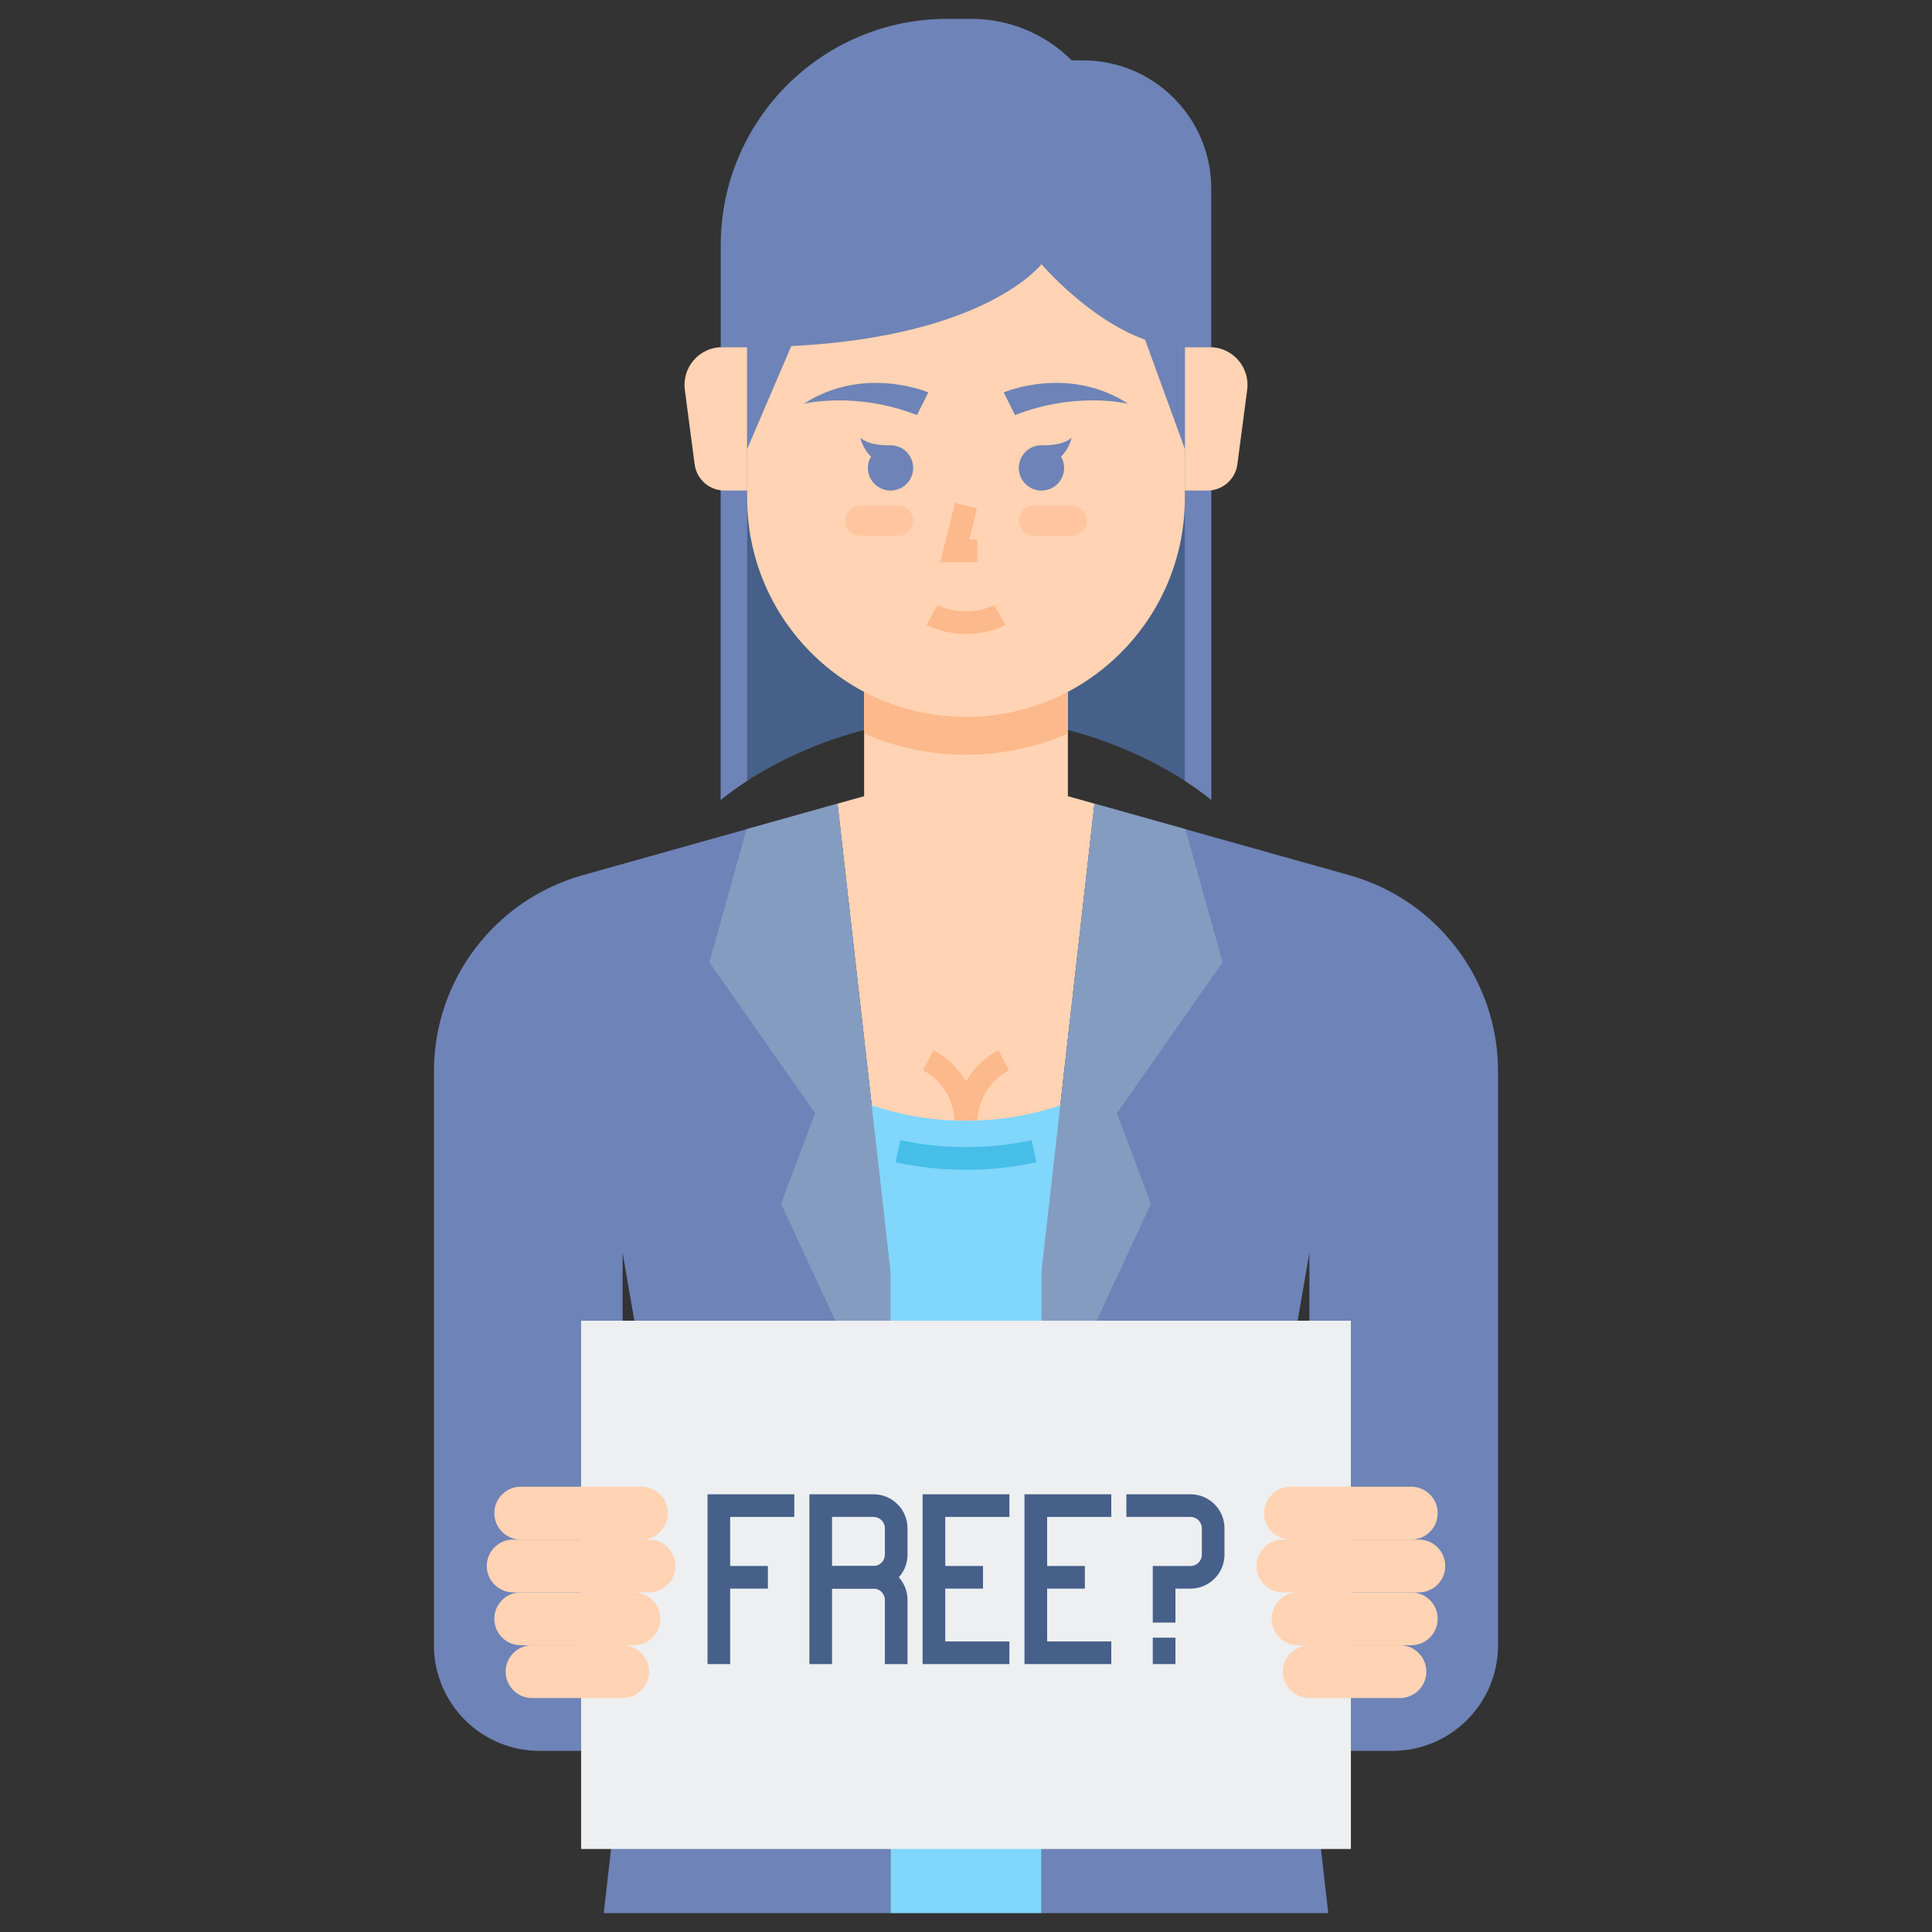 <?xml version="1.0" encoding="utf-8"?>
<!-- Generator: Adobe Illustrator 22.0.0, SVG Export Plug-In . SVG Version: 6.00 Build 0)  -->
<svg version="1.1" id="Layer_1" xmlns="http://www.w3.org/2000/svg" xmlns:xlink="http://www.w3.org/1999/xlink" x="0px" y="0px"
	 viewBox="0 0 512 512" style="enable-background:new 0 0 512 512;" xml:space="preserve">
<rect x="0" y="0" width="512" height="512" fill="#333333" stroke="none"/>
<style type="text/css">
	.st0{fill:#FF7B7B;}
	.st1{fill:#FFB236;}
	.st2{fill:#FFD3B3;}
	.st3{fill:#FCB98B;}
	.st4{fill:#6E83B7;}
	.st5{fill:#FFB0AA;}
	.st6{fill:#EDEFF1;}
	.st7{fill:#FFE352;}
	.st8{fill:#46BEE8;}
	.st9{fill:#9CE5FF;}
	.st10{fill:#80D6FB;}
	.st11{fill:#FFE67B;}
	.st12{fill:#F76161;}
	.st13{fill:#98CA69;}
	.st14{fill:#75AA40;}
	.st15{fill:#BFEA8C;}
	.st16{fill:#D3D3D3;}
	.st17{fill:#466089;}
	.st18{fill:#7C93BF;}
	.st19{fill:#FFC69F;}
	.st20{fill:#859CC1;}
	.st21{fill:#EFA470;}
	.st22{fill:#C1C1C1;}
	.st23{fill:#E2935D;}
	.st24{fill:#99E5FF;}
</style>
<g>
	<g>
		<g>
			<path class="st17" d="M321,92v120c0,0-25.167-22-65-22c-39.833,0-65,22-65,22V92H321z"/>
		</g>
	</g>
	<g>
		<g>
			<path class="st4" d="M198,206.932c-4.56,2.936-7,5.068-7,5.068v-83h7V206.932z"/>
		</g>
	</g>
	<g>
		<g>
			<path class="st4" d="M314,206.932c4.56,2.936,7,5.068,7,5.068v-83h-7V206.932z"/>
		</g>
	</g>
	<g>
		<g>
			<polygon class="st2" points="283,211 283,181 229,181 229,211 221.942,212.981 236,337 236,350 276,350 276,337 290.058,212.981 
							"/>
		</g>
	</g>
	<g>
		<g>
			<path class="st2" d="M314,92h6.598c6.041,0,10.703,5.315,9.915,11.305l-2.597,19.739c-0.524,3.981-3.917,6.956-7.932,6.956H314
				V92z"/>
		</g>
	</g>
	<g>
		<g>
			<path class="st2" d="M198,92h-6.598c-6.041,0-10.703,5.315-9.915,11.305l2.597,19.739c0.524,3.981,3.917,6.956,7.932,6.956H198
				V92z"/>
		</g>
	</g>
	<g>
		<g>
			<path class="st3" d="M229,194.396c8.282,3.598,17.41,5.604,27,5.604s18.718-2.006,27-5.604V181h-54V194.396z"/>
		</g>
	</g>
	<g>
		<g>
			<path class="st2" d="M314,132c0,32.033-25.967,58-58,58s-58-25.967-58-58V56h116V132z"/>
		</g>
	</g>
	<g>
		<g>
			<path class="st4" d="M221.94,212.98l-67.535,18.958C131.104,238.479,115,259.726,115,283.928V436c0,15.464,12.536,28,28,28h22
				V332l9,52l-14,123h76V337L221.94,212.98z"/>
		</g>
	</g>
	<g>
		<g>
			<g>
				<polygon class="st20" points="197.838,219.747 188,255 216,295 207,319 236,381.529 236,337 221.942,212.981 				"/>
			</g>
		</g>
	</g>
	<g>
		<g>
			<path class="st4" d="M290.06,212.98l67.535,18.958c23.302,6.541,39.405,27.788,39.405,51.99V436c0,15.464-12.536,28-28,28h-22
				V332l-9,52l14,123h-76V337L290.06,212.98z"/>
		</g>
	</g>
	<g>
		<g>
			<g>
				<polygon class="st20" points="314.162,219.747 324,255 296,295 305,319 276,381.529 276,337 290.058,212.981 				"/>
			</g>
		</g>
	</g>
	<g>
		<g>
			<path class="st3" d="M259,297h-6c-0.004-0.352-0.191-9.037-8.395-13.344l2.789-5.312c4.212,2.211,6.896,5.245,8.605,8.223
				c1.709-2.979,4.393-6.012,8.605-8.223l2.789,5.312C259.096,288.013,259,296.911,259,297z"/>
		</g>
	</g>
	<g>
		<g>
			<path class="st10" d="M256,297c-10.009,0-18.406-1.82-24.999-4.098L236,337v13v157h40V350v-13l4.999-44.098
				C274.406,295.18,266.009,297,256,297z"/>
		</g>
	</g>
	<g>
		<g>
			<path class="st8" d="M256,310c-6.364,0-12.647-0.669-18.675-1.989l1.283-5.861c11.215,2.456,23.568,2.456,34.783,0l1.283,5.861
				C268.647,309.331,262.364,310,256,310z"/>
		</g>
	</g>
	<g>
		<g>
			<rect x="154" y="350" class="st6" width="204" height="140"/>
		</g>
	</g>
	<g>
		<g>
			<g>
				<path class="st2" d="M170,408h-32c-3.866,0-7-3.134-7-7l0,0c0-3.866,3.134-7,7-7h32c3.866,0,7,3.134,7,7l0,0
					C177,404.866,173.866,408,170,408z"/>
			</g>
		</g>
		<g>
			<g>
				<path class="st2" d="M168,436h-30c-3.866,0-7-3.134-7-7l0,0c0-3.866,3.134-7,7-7h30c3.866,0,7,3.134,7,7l0,0
					C175,432.866,171.866,436,168,436z"/>
			</g>
		</g>
		<g>
			<g>
				<path class="st2" d="M165,450h-24c-3.866,0-7-3.134-7-7l0,0c0-3.866,3.134-7,7-7h24c3.866,0,7,3.134,7,7l0,0
					C172,446.866,168.866,450,165,450z"/>
			</g>
		</g>
		<g>
			<g>
				<path class="st2" d="M172,422h-36c-3.866,0-7-3.134-7-7l0,0c0-3.866,3.134-7,7-7h36c3.866,0,7,3.134,7,7l0,0
					C179,418.866,175.866,422,172,422z"/>
			</g>
		</g>
	</g>
	<g>
		<g>
			<g>
				<path class="st2" d="M342,408h32c3.866,0,7-3.134,7-7l0,0c0-3.866-3.134-7-7-7h-32c-3.866,0-7,3.134-7,7l0,0
					C335,404.866,338.134,408,342,408z"/>
			</g>
		</g>
		<g>
			<g>
				<path class="st2" d="M344,436h30c3.866,0,7-3.134,7-7l0,0c0-3.866-3.134-7-7-7h-30c-3.866,0-7,3.134-7,7l0,0
					C337,432.866,340.134,436,344,436z"/>
			</g>
		</g>
		<g>
			<g>
				<path class="st2" d="M347,450h24c3.866,0,7-3.134,7-7l0,0c0-3.866-3.134-7-7-7h-24c-3.866,0-7,3.134-7,7l0,0
					C340,446.866,343.134,450,347,450z"/>
			</g>
		</g>
		<g>
			<g>
				<path class="st2" d="M340,422h36c3.866,0,7-3.134,7-7l0,0c0-3.866-3.134-7-7-7h-36c-3.866,0-7,3.134-7,7l0,0
					C333,418.866,336.134,422,340,422z"/>
			</g>
		</g>
	</g>
	<g>
		<g>
			<path class="st4" d="M287,16h-3c-7.043-7.043-16.596-11-26.556-11H251c-33.137,0-60,26.863-60,60v27h7v27l11.693-27.284
				C261.479,89.157,276,70,276,70s12.404,14.615,27.462,20.02L314,119V92h7V50C321,31.222,305.778,16,287,16z"/>
		</g>
	</g>
	<g>
		<g>
			<g>
				<polygon class="st17" points="193.5,441 187.5,441 187.5,396 210.5,396 210.5,402 193.5,402 				"/>
			</g>
		</g>
		<g>
			<g>
				<polygon class="st17" points="267.5,441 244.5,441 244.5,396 267.5,396 267.5,402 250.5,402 250.5,435 267.5,435 				"/>
			</g>
		</g>
		<g>
			<g>
				<rect x="190.5" y="415" class="st17" width="13" height="6"/>
			</g>
		</g>
		<g>
			<g>
				<rect x="247.5" y="415" class="st17" width="13" height="6"/>
			</g>
		</g>
		<g>
			<g>
				<polygon class="st17" points="294.5,441 271.5,441 271.5,396 294.5,396 294.5,402 277.5,402 277.5,435 294.5,435 				"/>
			</g>
		</g>
		<g>
			<g>
				<rect x="274.5" y="415" class="st17" width="13" height="6"/>
			</g>
		</g>
		<g>
			<g>
				<path class="st17" d="M220.5,441h-6v-45h17c4.962,0,9,4.038,9,9v7c0,4.962-4.038,9-9,9h-11V441z M220.5,415h11
					c1.654,0,3-1.346,3-3v-7c0-1.654-1.346-3-3-3h-11V415z"/>
			</g>
		</g>
		<g>
			<g>
				<path class="st17" d="M240.5,441h-6v-17c0-1.654-1.346-3-3-3h-14v-6h14c4.962,0,9,4.038,9,9V441z"/>
			</g>
		</g>
		<g>
			<g>
				<path class="st17" d="M311.5,430h-6v-15h10c1.654,0,3-1.346,3-3v-7c0-1.654-1.346-3-3-3h-17v-6h17c4.962,0,9,4.038,9,9v7
					c0,4.962-4.038,9-9,9h-4V430z"/>
			</g>
		</g>
		<g>
			<g>
				<rect x="305.5" y="434" class="st17" width="6" height="7"/>
			</g>
		</g>
	</g>
	<g>
		<g>
			<polygon class="st3" points="259,149 249.158,149 253.089,133.272 258.911,134.728 256.842,143 259,143 			"/>
		</g>
	</g>
	<g>
		<g>
			<path class="st4" d="M266,104c0,0,16.939-7.347,33,3c0,0-13.75-3.375-30,3L266,104z"/>
		</g>
	</g>
	<g>
		<g>
			<path class="st4" d="M246,104c0,0-16.939-7.347-33,3c0,0,13.75-3.375,30,3L246,104z"/>
		</g>
	</g>
	<g>
		<g>
			<path class="st3" d="M256,168c-6.188,0-10.306-2.292-10.479-2.39l2.957-5.221c0.011,0.006,2.996,1.61,7.521,1.61
				c4.551,0,7.493-1.594,7.521-1.61l2.957,5.221C266.306,165.708,262.188,168,256,168z"/>
		</g>
	</g>
	<g>
		<g>
			<path class="st19" d="M284,142h-10c-2.209,0-4-1.791-4-4l0,0c0-2.209,1.791-4,4-4h10c2.209,0,4,1.791,4,4l0,0
				C288,140.209,286.209,142,284,142z"/>
		</g>
	</g>
	<g>
		<g>
			<path class="st19" d="M228,142h10c2.209,0,4-1.791,4-4l0,0c0-2.209-1.791-4-4-4h-10c-2.209,0-4,1.791-4,4l0,0
				C224,140.209,225.791,142,228,142z"/>
		</g>
	</g>
	<g>
		<g>
			<path class="st4" d="M236,118c-0.022,0-0.044,0.003-0.067,0.003c-0.62,0.028-5.516,0.18-7.933-2.003c0,0,0.619,2.919,2.817,4.987
				C230.301,121.874,230,122.901,230,124c0,3.314,2.686,6,6,6s6-2.686,6-6S239.314,118,236,118z"/>
		</g>
	</g>
	<g>
		<g>
			<path class="st4" d="M276,118c0.022,0,0.044,0.003,0.067,0.003c0.62,0.028,5.516,0.18,7.933-2.003c0,0-0.619,2.919-2.817,4.987
				c0.516,0.886,0.817,1.913,0.817,3.013c0,3.314-2.686,6-6,6s-6-2.686-6-6S272.686,118,276,118z"/>
		</g>
	</g>
</g>
</svg>
